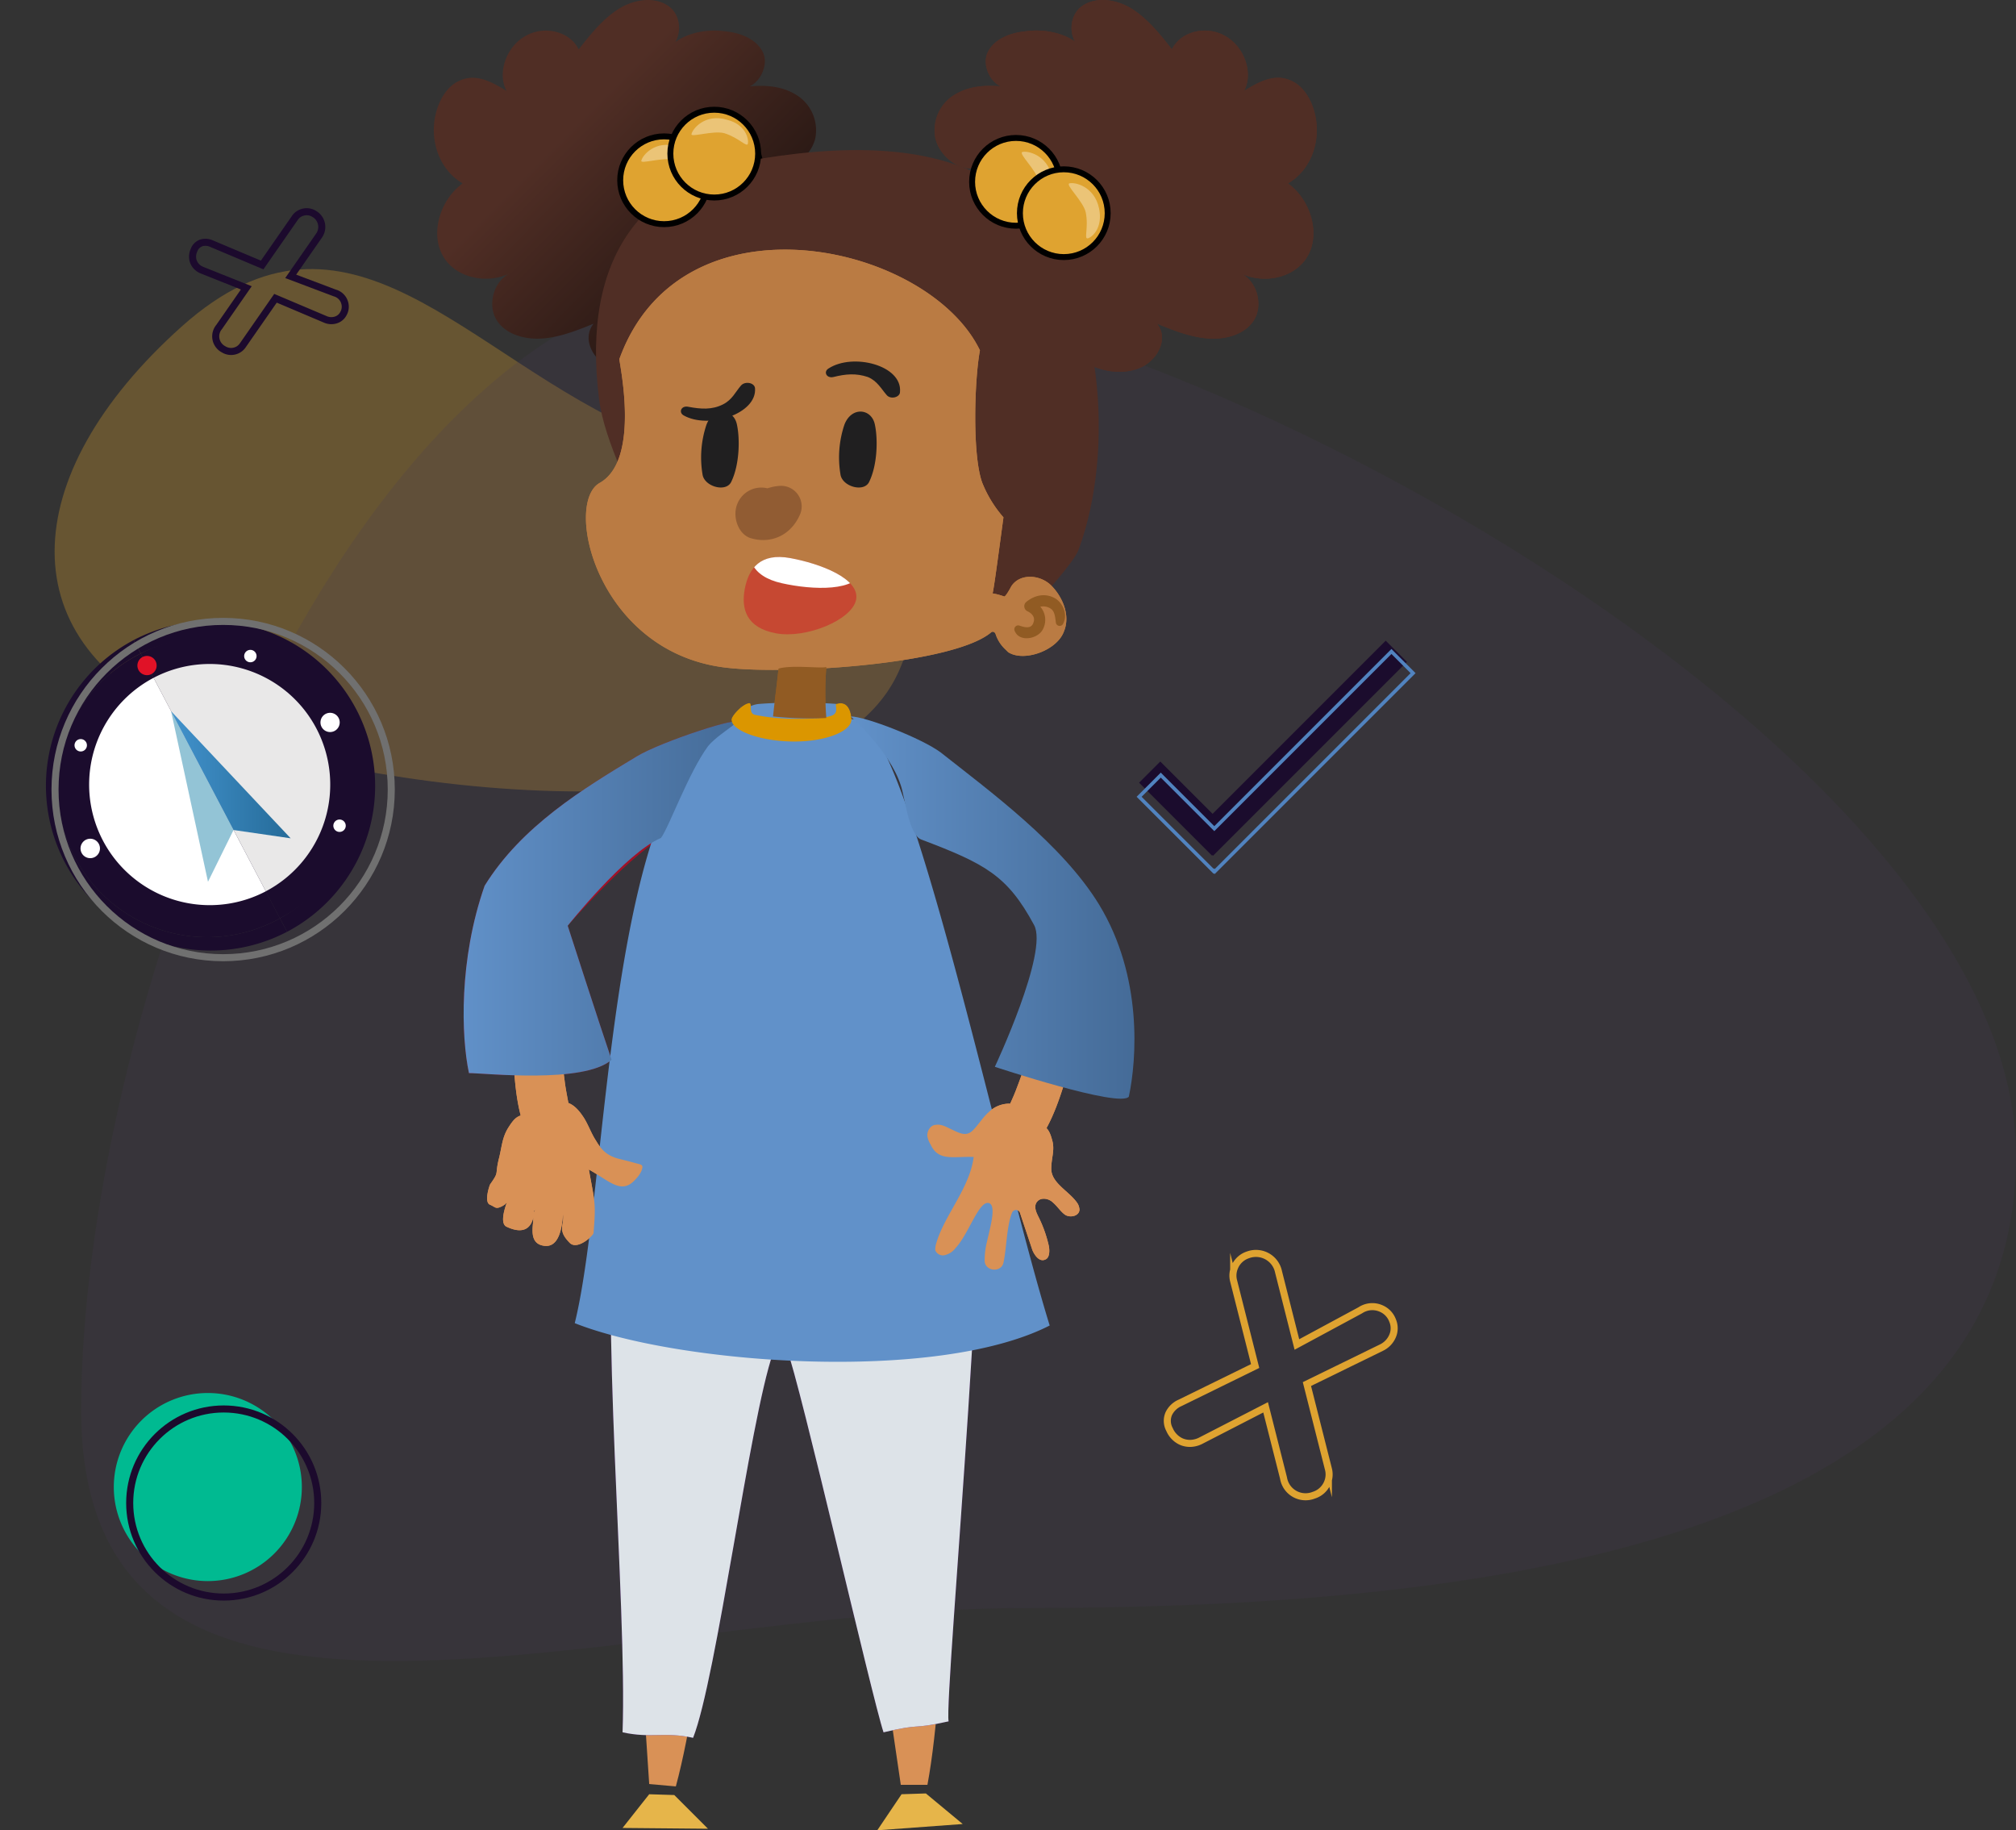 <svg xmlns="http://www.w3.org/2000/svg" xmlns:xlink="http://www.w3.org/1999/xlink" width="571.677" height="518.94" viewBox="0 0 571.677 518.94">
  <rect x="0" y="0" width="571.677" height="518.94" fill="#333333" stroke="none"/>
  <defs>
    <linearGradient id="linear-gradient" x1="4.503" y1="0.355" x2="4.964" y2="0.789" gradientUnits="objectBoundingBox">
      <stop offset="0" stop-color="#502e25"/>
      <stop offset="1" stop-color="#201310"/>
    </linearGradient>
    <linearGradient id="linear-gradient-2" x1="0.344" y1="0.355" x2="0.805" y2="0.789" xlink:href="#linear-gradient"/>
    <linearGradient id="linear-gradient-3" x1="2.057" y1="2.779" x2="3.039" y2="2.779" xlink:href="#linear-gradient"/>
    <clipPath id="clip-path">
      <path id="Caminho_665" data-name="Caminho 665" d="M184.83,219.583c-1.111,5.778-14.224,11.112-22.669,9.557s-10-6.89-8.89-12.668,4.445-10.223,12.89-8.668S185.941,213.582,184.83,219.583Z" transform="translate(-152.955 -207.49)"/>
    </clipPath>
    <linearGradient id="linear-gradient-7" x1="-0.001" y1="0.5" x2="0.998" y2="0.5" gradientUnits="objectBoundingBox">
      <stop offset="0" stop-color="#fff"/>
      <stop offset="0" stop-color="#6191c9"/>
      <stop offset="1" stop-color="#446a96"/>
    </linearGradient>
    <linearGradient id="linear-gradient-8" x1="0" y1="0.5" x2="0.999" y2="0.5" xlink:href="#linear-gradient-7"/>
    <linearGradient id="linear-gradient-9" y1="0.5" x2="1" y2="0.5" gradientUnits="objectBoundingBox">
      <stop offset="0" stop-color="#fff"/>
      <stop offset="0" stop-color="#4292cc"/>
      <stop offset="1" stop-color="#256b99"/>
    </linearGradient>
  </defs>
  <g id="Grupo_592" data-name="Grupo 592" transform="translate(-27.984 -118.534)">
    <g id="Grupo_262" data-name="Grupo 262">
      <path id="Caminho_699" data-name="Caminho 699" d="M347.151,314.117c-27,57.471-77.288,23.457-132.73,23.457S121.86,359.83,121.86,304.392,246.3,211.83,301.744,211.83,374.15,256.646,347.151,314.117Z" transform="matrix(-0.921, -0.391, 0.391, -0.921, 276.367, 636.189)" fill="#dfa330" opacity="0.3"/>
      <path id="Caminho_482" data-name="Caminho 482" d="M679.321,377.929c0,114.779-166.44,128.283-281.219,128.283S130.66,564.926,130.66,450.154,206.244,128.53,321.022,128.53,679.321,263.143,679.321,377.929Z" transform="translate(-79.66 68.246)" fill="#473a57" opacity="0.2"/>
      <g id="tela1-1" transform="translate(86.778 70.504)">
        <path id="Caminho_649" data-name="Caminho 649" d="M233.331,56.914c-4.667.444-9.334,2.445-10.89,6.445-1.556,4.223,2.222,10.446,6.89,9.557C224,72.027,218.44,72.027,214,74.472a11.779,11.779,0,0,0-6.223,12.668c1.111,5.112,6.89,9.779,12,8.445-5.112,1.778-9.779,4.223-12.668,8.445s-4,10.223-1.333,15.113c2.667,5.112,9.112,8.223,14,6.223-3.334,3.778-6,9.334-3.556,14.224,2.222,4.445,7.556,6.89,12.446,6.89s9.112-2.222,13.335-4.223c4.223,8.89,16.224,13.779,24.447,9.779,4.445-2.222,7.556-8,4.223-12.224,4.889,2,10,4,15.113,4.223s10.446-1.556,12.668-5.778.444-10.89-4.445-12.89c7.112,3.556,16.224,1.333,19.558-5.112,3.334-6.223.667-15.557-5.778-20.224,7.334-4.223,10.223-14.224,6.667-22.669-1.111-2.667-3.111-5.334-5.778-6.445-4.667-2.222-9.334.444-13.335,2.889C298,68.916,295.56,61.359,290,58.248c-5.334-3.111-12.668-1.333-15.113,3.778-3.334-4.223-6.667-8.445-11.112-11.335s-10.446-3.778-14.446-.889-4,10,.667,12.668C246.888,57.8,239.331,56.025,233.331,56.914Z" transform="translate(-1.352 0)" fill="url(#linear-gradient)"/>
        <g id="Grupo_242" data-name="Grupo 242" transform="translate(176.639 424.065)">
          <path id="Caminho_650" data-name="Caminho 650" d="M210.628,427.732c0,38.226.444,98.9-5.334,130.014h-7.556c-6-41.338-13.113-86.9-20-130.014Z" transform="translate(-177.735 -427.732)" fill="#d99156"/>
          <path id="Caminho_651" data-name="Caminho 651" d="M198.09,561.7l-6.89,10.223,24.225-1.778-10.446-8.668Z" transform="translate(-177.865 -429.023)" fill="#e6b54a"/>
        </g>
        <g id="Grupo_243" data-name="Grupo 243" transform="translate(116.188 422.732)">
          <path id="Caminho_652" data-name="Caminho 652" d="M149.587,429.052c-3.111,38-8,98.677-16.224,129.125-2.445-.222-5.112-.445-7.556-.667-2.667-41.782-6-87.565-9.112-131.125Z" transform="translate(-116.695 -426.385)" fill="#d99156"/>
          <path id="Caminho_653" data-name="Caminho 653" d="M125.822,561.707l-7.556,9.557,24.225.222-9.557-9.557Z" transform="translate(-116.71 -427.692)" fill="#e6b54a"/>
        </g>
        <path id="Caminho_654" data-name="Caminho 654" d="M146.858,56.914c4.667.444,9.334,2.445,10.89,6.445s-2.222,10.446-6.89,9.557c5.334-.889,10.89-.889,15.335,1.556a11.779,11.779,0,0,1,6.223,12.668c-1.111,5.112-6.89,9.779-12,8.445,5.112,1.778,9.779,4.223,12.668,8.445s4,10.223,1.333,15.113c-2.667,5.112-9.112,8.223-14,6.223,3.334,3.778,6,9.334,3.556,14.224-2.222,4.445-7.556,6.89-12.446,6.89s-9.112-2.222-13.335-4.223c-4.223,8.89-16.224,13.779-24.447,9.779-4.445-2.222-7.556-8-4.223-12.224-4.889,2-10,4-15.113,4.223s-10.446-1.556-12.668-5.778-.444-10.89,4.445-12.89c-7.112,3.556-16.224,1.333-19.558-5.112-3.334-6.223-.667-15.557,5.778-20.224-7.334-4.223-10.223-14.224-6.667-22.669,1.111-2.667,3.111-5.334,5.778-6.445,4.667-2.222,9.334.444,13.335,2.889-2.667-4.889-.222-12.446,5.334-15.557,5.334-3.111,12.668-1.333,15.113,3.778,3.334-4.223,6.667-8.445,11.112-11.335s10.446-3.778,14.446-.889,4,10-.667,12.668C133.523,57.8,140.858,56.025,146.858,56.914Z" transform="translate(0 0)" fill="url(#linear-gradient-2)"/>
        <circle id="Elipse_338" data-name="Elipse 338" cx="11.335" cy="11.335" r="11.335" transform="translate(121.078 89.585)" fill="#6eaa6f" stroke="#000" stroke-miterlimit="10" stroke-width="1.122"/>
        <circle id="Elipse_339" data-name="Elipse 339" cx="11.335" cy="11.335" r="11.335" transform="translate(134.412 84.028)" fill="#6eaa6f" stroke="#000" stroke-miterlimit="10" stroke-width="1.122"/>
        <path id="Caminho_655" data-name="Caminho 655" d="M131.872,92.9c.667.444-1.778,1.333-4.223,4-1.778,2-2.667,7.334-3.334,6.89s-2.222-4.445,1.111-8.445C128.316,92.015,130.983,92.46,131.872,92.9Z" transform="translate(-0.571 -0.43)" fill="#ede39f"/>
        <path id="Caminho_656" data-name="Caminho 656" d="M150.89,86.612c.667.889-2.889,1.111-7.112,3.778-2.889,2-6.223,8.668-6.89,7.779S135.555,91.5,141.555,87.5C146.667,84.168,150.223,85.723,150.89,86.612Z" transform="translate(-0.698 -0.361)" fill="#ede39f"/>
        <path id="Caminho_657" data-name="Caminho 657" d="M125.749,200.9c-4.223-11.779-12.668-26.892-14.224-39.338-5.112-40.893,12.668-62.9,46.45-68.23,25.114-4,57.562-5.112,75.786,15.557,20.669,23.114,24.225,66.9,13.779,95.344-1.111,3.334-10.668,14-13.335,16.446s-7.556-1.333-10.668-2.889Z" transform="translate(-0.448 -0.415)" fill="url(#linear-gradient-3)"/>
        <path id="Caminho_658" data-name="Caminho 658" d="M233.331,56.914c-4.667.444-9.334,2.445-10.89,6.445-1.556,4.223,2.222,10.446,6.89,9.557C224,72.027,218.44,72.027,214,74.472a11.779,11.779,0,0,0-6.223,12.668c1.111,5.112,6.89,9.779,12,8.445-5.112,1.778-9.779,4.223-12.668,8.445s-4,10.223-1.333,15.113c2.667,5.112,9.112,8.223,14,6.223-3.334,3.778-6,9.334-3.556,14.224,2.222,4.445,7.556,6.89,12.446,6.89s9.112-2.222,13.335-4.223c4.223,8.89,16.224,13.779,24.447,9.779,4.445-2.222,7.556-8,4.223-12.224,4.889,2,10,4,15.113,4.223s10.446-1.556,12.668-5.778.444-10.89-4.445-12.89c7.112,3.556,16.224,1.333,19.558-5.112,3.334-6.223.667-15.557-5.778-20.224,7.334-4.223,10.223-14.224,6.667-22.669-1.111-2.667-3.111-5.334-5.778-6.445-4.667-2.222-9.334.444-13.335,2.889C298,68.916,295.56,61.359,290,58.248c-5.334-3.111-12.668-1.333-15.113,3.778-3.334-4.223-6.667-8.445-11.112-11.335s-10.446-3.778-14.446-.889-4,10,.667,12.668C246.888,57.8,239.331,56.025,233.331,56.914Z" transform="translate(-1.352 0)" fill="url(#linear-gradient)"/>
        <path id="Caminho_659" data-name="Caminho 659" d="M239.733,214.733c-3.111-3.111-8.89-3.556-11.335.222-.222.445-1.556,2.889-2,2.889a18.514,18.514,0,0,0-3.334-.889c.222,0,1.556-10,3.111-21.558a34.1,34.1,0,0,1-6-9.779c-2.889-7.779-2.222-29.337-.667-37.56-14.668-30.448-84.676-46.005-102.233,2.445-.222.444,6.223,28.448-5.556,35.115-10.446,5.778-.667,48.45,36.226,52.45,17.78,2,64.007-1.111,74.675-10,.445-.444,1.111-.222,1.333.444a10.322,10.322,0,0,0,2.889,4.445l.667.667c4.445,2.889,13.779-.444,15.779-5.778C245.29,223.178,242.845,217.844,239.733,214.733Z" transform="translate(-0.421 -0.69)" fill="#ba7b43"/>
        <path id="Caminho_660" data-name="Caminho 660" d="M181.761,169.62a29.156,29.156,0,0,0-1.111,14c.444,3.556,6.89,5.334,8.223,2,2.222-4.667,2.445-11.779,1.556-16C189.539,164.953,183.761,164.286,181.761,169.62Z" transform="translate(-1.121 -1.138)" fill="#201f20"/>
        <path id="Caminho_661" data-name="Caminho 661" d="M142.264,169.62a29.157,29.157,0,0,0-1.111,14c.445,3.556,6.89,5.334,8.223,2,2.222-4.667,2.445-11.779,1.556-16C150.042,164.953,144.264,164.286,142.264,169.62Z" transform="translate(-0.739 -1.138)" fill="#201f20"/>
        <path id="Caminho_662" data-name="Caminho 662" d="M242.251,219.466c-2.889-1.778-6-1.111-8.445.889a1.589,1.589,0,0,0,.444,2.667c1.333.667,2.222,1.778,1.556,3.334-.667,1.778-2.667,1.111-4,.667a1.1,1.1,0,0,0-1.333,1.333c1.111,3.334,6,2.667,7.779.222a5.678,5.678,0,0,0-.444-6.89,3.857,3.857,0,0,1,3.111.667c1.111.889,1.111,2.667,1.333,4a1.089,1.089,0,0,0,2,.222C245.585,224.133,244.474,221.022,242.251,219.466Z" transform="translate(-1.605 -1.645)" fill="#915b23"/>
        <path id="VENTA_1_" d="M169.028,194.939a5.846,5.846,0,0,0-6.223-7.779,12.819,12.819,0,0,0-3.111.667h0c.667-.222.444-.222,0,0a7.319,7.319,0,0,0-8.668,4.667c-1.333,3.556.444,8.668,4.223,9.557C161.027,203.606,166.583,200.939,169.028,194.939Z" transform="translate(-0.834 -1.343)" fill="#774928" opacity="0.6"/>
        <g id="Grupo_245" data-name="Grupo 245" transform="translate(152.098 205.95)">
          <path id="Caminho_663" data-name="Caminho 663" d="M184.83,219.583c-1.111,5.778-14.224,11.112-22.669,9.557s-10-6.89-8.89-12.668,4.445-10.223,12.89-8.668S185.941,213.582,184.83,219.583Z" transform="translate(-152.955 -207.49)" fill="#c64832"/>
          <g id="Grupo_244" data-name="Grupo 244" clip-path="url(#clip-path)">
            <path id="Caminho_664" data-name="Caminho 664" d="M186.622,210.989c1.333-6.223-9.112-16.446-18-18.446s-12.446,2.667-13.779,8.668,0,11.557,8.89,13.557S185.289,217.211,186.622,210.989Z" transform="translate(-152.969 -207.341)" fill="#fff"/>
          </g>
        </g>
        <g id="ROUPA_1_" transform="translate(114.366 248.046)">
          <path id="Caminho_666" data-name="Caminho 666" d="M217.8,358.837c6.667,12.224-8.445,173.352-7.112,180.242-10.89,2.445-7.334.445-18.446,3.111-3.334-10-23.558-98.677-27.559-109.123l-3.556-.222c-.667,0,0,1.111-.222,1.778-6.667,19.335-16,92.232-22.669,109.123-8.223-1.778-11.779.222-20-1.556,1.333-36.671-6.667-120.9-1.778-157.35Z" transform="translate(-114.855 -251.047)" fill="#58167d"/>
          <g id="FRENTE_1_" transform="translate(34.715)">
            <path id="Caminho_667" data-name="Caminho 667" d="M149.908,255.581c.444-.889.667-1.778,1.111-2.667C150.575,253.8,150.353,254.692,149.908,255.581Z" transform="translate(-149.908 -250.025)" fill="#e6b54a"/>
            <path id="Caminho_668" data-name="Caminho 668" d="M151.255,252.441c.444-.889.667-1.556,1.111-2.445A21.65,21.65,0,0,0,151.255,252.441Z" transform="translate(-149.921 -249.996)" fill="#e6b54a"/>
            <path id="Caminho_669" data-name="Caminho 669" d="M152.377,250Z" transform="translate(-149.932 -249.996)" fill="#e6b54a"/>
            <path id="Caminho_670" data-name="Caminho 670" d="M151.03,252.91c0-.222.222-.222.222-.444A.776.776,0,0,1,151.03,252.91Z" transform="translate(-149.919 -250.02)" fill="#e6b54a"/>
          </g>
        </g>
        <g id="ESQUERDA_4_" transform="translate(79.342 322.61)">
          <g id="Grupo_248" data-name="Grupo 248">
            <g id="Grupo_247" data-name="Grupo 247">
              <path id="Caminho_671" data-name="Caminho 671" d="M101.071,328.287a120.929,120.929,0,0,0-.667,12.668,129.064,129.064,0,0,0,1.111,16c.667,5.778,2.667,11.335,1.556,17.113-.889,4.889-7.334,5.778-10,2-6.223-8.668-6-24-6.223-34.448-.222-4.667,0-9.334,0-14C90.847,324.732,98.182,324.065,101.071,328.287Z" transform="translate(-79.56 -325.287)" fill="#d99156"/>
              <g id="Grupo_246" data-name="Grupo 246" transform="translate(0 37.636)">
                <path id="Caminho_672" data-name="Caminho 672" d="M109.668,400.662c0,.667-4.445,4.889-6.667,2.889-3.778-3.778-1.556-4.889-2-8.223-.222,3.111-.889,10-5.778,8.89-4.223-.889-2.445-6.223-2.667-8-.222-1.111,1.111-2.889.222-1.778,0,0,.222,8.223-7.779,4.445-2.445-1.111.444-7.779.444-7.779s0,1.111-1.778,2-1.778.222-3.334-.444c-1.778-.667-.222-5.334,0-5.778,2.667-3.778,1.333-2.445,2.445-7.112.889-3.334.889-6,2.667-8.89,1.556-2.445,2.445-3.556,4.889-3.778a10.65,10.65,0,0,0,5.778-2c1.778-1.556,3.111-2.222,5.556-1.556,2.222.444,3.778,2.222,5.112,4.223s2.222,4.667,3.556,6.667c1.556,2.667,3.111,4.223,6.223,5.112,1.778.444,3.556.889,5.112,1.333,1.778.444,2.222.444,1.556,2.222a7.982,7.982,0,0,1-1.556,2.222c-4,4.667-7.334.667-13.335-2.667C110.113,392.439,110.335,392.217,109.668,400.662Z" transform="translate(-79.49 -363.29)" fill="#d99156"/>
              </g>
            </g>
          </g>
        </g>
        <g id="ESQUERDA_1_" transform="translate(204.17 330.506)">
          <g id="Grupo_251" data-name="Grupo 251">
            <g id="Grupo_250" data-name="Grupo 250">
              <path id="Caminho_673" data-name="Caminho 673" d="M237.761,334.587a61.512,61.512,0,0,1-2.222,11.112,138.1,138.1,0,0,1-4.445,13.557c-1.778,4.889-4.667,9.334-5.334,14.446-.444,4.445,5.112,6.667,8.223,4,7.334-6,10.446-19.558,13.113-28.225,1.111-4,2.222-8,3.111-12C247.54,333.921,241.095,331.7,237.761,334.587Z" transform="translate(-205.729 -333.26)" fill="#d99156"/>
              <g id="Grupo_249" data-name="Grupo 249" transform="translate(0 30.442)">
                <path id="Caminho_674" data-name="Caminho 674" d="M208.007,403.781a5.523,5.523,0,0,0-.222,1.778,2.312,2.312,0,0,0,2.889,1.334,5.288,5.288,0,0,0,2.889-2c3.778-4,6.667-13.779,9.557-12.668,2,.889.222,6.89-.667,10.89a21.919,21.919,0,0,0-.667,5.334c0,3.111,4.667,3.556,5.334.667.889-4,.889-10.446,2.445-14.224a1.2,1.2,0,0,1,2.222,0l3.556,10.668c.667,1.556,2,3.334,3.556,2.667,1.333-.444,1.333-2.445,1.111-3.778a36.168,36.168,0,0,0-2.889-8.223c-.667-1.333-1.556-3.111-.445-4.445s3.334-.889,4.445.222c1.333,1.111,2.222,2.667,3.556,3.556,1.556.889,4,.222,4-1.556a4.12,4.12,0,0,0-.445-1.556c-2.222-3.556-7.556-5.778-7.556-10,0-3.111,1.111-5.334.222-8.223-.667-2.445-1.334-3.556-3.334-4.445a9.66,9.66,0,0,1-4.667-3.111c-1.333-1.778-2.222-2.667-4.445-2.667a8.378,8.378,0,0,0-5.556,2.445c-1.556,1.333-2.889,3.556-4.445,5.112-2,2-4,.667-6.445-.444-1.333-.667-2.667-1.333-4-1.111-1.556,0-2.667,1.778-2.445,3.334a6.655,6.655,0,0,0,.889,2.222c2.222,4.889,6.445,3.334,12.224,3.556C217.564,388,210.23,395.78,208.007,403.781Z" transform="translate(-205.534 -363.999)" fill="#d99156"/>
              </g>
            </g>
          </g>
        </g>
        <path id="DIREITO_3_" d="M149.83,255.153c2.889-2.667-21.113,5.112-28,9.334-15.113,9.112-32.67,19.78-43.116,36.671-7.334,20.891-6.667,42.671-4.445,53.117,4.445,0,32.67,3.111,40.449-3.778-3.334-9.779-12.446-38-12.446-38s19.113-22,29.114-26.225c2.222-2.889,5.112-16.891,10.668-24.447C143.829,259.375,147.607,256.931,149.83,255.153Z" transform="translate(-0.082 -1.995)" fill="#a01127"/>
        <path id="GOLA_1_" d="M183.463,253.99c0,3.111-6.667,6.223-16.224,6.223s-17.78-3.111-17.78-6.223c0-1.111,3.334-4.667,5.112-4.667.889,0-.444,2.889,1.556,3.334a56.553,56.553,0,0,0,11.557,1.111c3.778,0,7.556,0,10.223-.889,2.222-.889.667-3.111,1.333-3.334C182.8,248.434,183.463,252.435,183.463,253.99Z" transform="translate(-0.823 -1.944)" fill="#001d7e"/>
        <path id="PESCOÇO_1_" d="M176.466,239c-1.778.444-9.779-.667-13.557.444-.889,8.223-.667,5.334-1.556,13.557a97.929,97.929,0,0,0,15.113.444A91.988,91.988,0,0,1,176.466,239Z" transform="translate(-0.938 -1.843)" fill="#915b23"/>
        <path id="BOCA_1_" d="M177.279,153.48c-1.556.889-.667,2.889,1.333,2.445,3.556-.889,6.445-1.111,9.779,0,2.667,1.111,3.778,3.334,5.334,5.112,1.111,1.333,3.778.667,3.778-.889C198.17,152.591,184.168,149.035,177.279,153.48Z" transform="translate(-1.084 -0.999)" fill="#201f20"/>
        <path id="BOCA_4_" d="M135.762,166.873c-1.556-.889-.667-2.889,1.333-2.445,3.556.667,6.667.889,9.779-.667,2.667-1.333,3.556-3.556,5.112-5.334,1.111-1.333,3.778-.889,4,.667C156.654,166.429,142.874,170.874,135.762,166.873Z" transform="translate(-0.683 -1.058)" fill="#201f20"/>
        <path id="Caminho_675" data-name="Caminho 675" d="M146.858,56.914c4.667.444,9.334,2.445,10.89,6.445s-2.222,10.446-6.89,9.557c5.334-.889,10.89-.889,15.335,1.556a11.779,11.779,0,0,1,6.223,12.668c-1.111,5.112-6.89,9.779-12,8.445,5.112,1.778,9.779,4.223,12.668,8.445s4,10.223,1.333,15.113c-2.667,5.112-9.112,8.223-14,6.223,3.334,3.778,6,9.334,3.556,14.224-2.222,4.445-7.556,6.89-12.446,6.89s-9.112-2.222-13.335-4.223c-4.223,8.89-16.224,13.779-24.447,9.779-4.445-2.222-7.556-8-4.223-12.224-4.889,2-10,4-15.113,4.223s-10.446-1.556-12.668-5.778-.444-10.89,4.445-12.89c-7.112,3.556-16.224,1.333-19.558-5.112-3.334-6.223-.667-15.557,5.778-20.224-7.334-4.223-10.223-14.224-6.667-22.669,1.111-2.667,3.111-5.334,5.778-6.445,4.667-2.222,9.334.444,13.335,2.889-2.667-4.889-.222-12.446,5.334-15.557,5.334-3.111,12.668-1.333,15.113,3.778,3.334-4.223,6.667-8.445,11.112-11.335s10.446-3.778,14.446-.889,4,10-.667,12.668C133.523,57.8,140.858,56.025,146.858,56.914Z" transform="translate(0 0)" fill="url(#linear-gradient-2)"/>
        <circle id="Elipse_340" data-name="Elipse 340" cx="12.446" cy="12.446" r="12.446" transform="translate(117.077 86.695)" fill="#dfa330" stroke="#000" stroke-miterlimit="10" stroke-width="1.683"/>
        <path id="Caminho_676" data-name="Caminho 676" d="M139.653,96.652c-.222,1.333-2.445-1.556-6.667-2.889-3.111-.889-9.779,1.333-9.334.222.222-1.333,3.778-6,10.223-4C138.987,91.541,139.876,95.541,139.653,96.652Z" transform="translate(-0.574 -0.4)" fill="#ebc477"/>
        <circle id="Elipse_341" data-name="Elipse 341" cx="12.446" cy="12.446" r="12.446" transform="translate(131.301 79.139)" fill="#dfa330" stroke="#000" stroke-miterlimit="10" stroke-width="1.683"/>
        <path id="Caminho_677" data-name="Caminho 677" d="M154.016,89.022c-.222,1.333-2.445-1.556-6.667-2.889-3.111-.889-9.779,1.333-9.334.222.222-1.333,3.778-6,10.223-4C153.349,83.688,154.238,87.689,154.016,89.022Z" transform="translate(-0.712 -0.327)" fill="#ebc477"/>
        <circle id="Elipse_342" data-name="Elipse 342" cx="12.446" cy="12.446" r="12.446" transform="translate(216.866 87.14)" fill="#dfa330" stroke="#000" stroke-miterlimit="10" stroke-width="1.683"/>
        <path id="Caminho_678" data-name="Caminho 678" d="M238.049,107.117c-1.334.445.222-2.889-.667-7.334-.667-3.111-5.778-7.779-4.667-8.223,1.333-.444,7.112.667,8.445,7.112C242.272,104.006,239.16,106.673,238.049,107.117Z" transform="translate(-1.625 -0.42)" fill="#ebc477"/>
        <circle id="Elipse_343" data-name="Elipse 343" cx="12.446" cy="12.446" r="12.446" transform="translate(230.423 96.03)" fill="#dfa330" stroke="#000" stroke-miterlimit="10" stroke-width="1.683"/>
        <path id="Caminho_679" data-name="Caminho 679" d="M251.514,116.094c-1.333.445.222-2.889-.667-7.334-.667-3.111-5.778-7.779-4.667-8.223,1.333-.444,7.112.667,8.445,7.112C255.736,112.982,252.847,115.649,251.514,116.094Z" transform="translate(-1.755 -0.506)" fill="#ebc477"/>
        <path id="Caminho_680" data-name="Caminho 680" d="M125.749,200.9c-4.223-11.779-12.668-26.892-14.224-39.338-5.112-40.893,12.668-62.9,46.45-68.23,25.114-4,57.562-5.112,75.786,15.557,20.669,23.114,24.225,66.9,13.779,95.344-1.111,3.334-10.668,14-13.335,16.446s-7.556-1.333-10.668-2.889Z" transform="translate(-0.448 -0.415)" fill="url(#linear-gradient-3)"/>
        <path id="Caminho_681" data-name="Caminho 681" d="M239.733,214.733c-3.111-3.111-8.89-3.556-11.335.222-.222.445-1.556,2.889-2,2.889a18.514,18.514,0,0,0-3.334-.889c.222,0,1.556-10,3.111-21.558a34.1,34.1,0,0,1-6-9.779c-2.889-7.779-2.222-29.337-.667-37.56-14.668-30.448-84.676-46.005-102.233,2.445-.222.444,6.223,28.448-5.556,35.115-10.446,5.778-.667,48.45,36.226,52.45,17.78,2,64.007-1.111,74.675-10,.445-.444,1.111-.222,1.333.444a10.322,10.322,0,0,0,2.889,4.445l.667.667c4.445,2.889,13.779-.444,15.779-5.778C245.29,223.178,242.845,217.844,239.733,214.733Z" transform="translate(-0.421 -0.69)" fill="#ba7b43"/>
        <path id="Caminho_682" data-name="Caminho 682" d="M181.761,169.62a29.156,29.156,0,0,0-1.111,14c.444,3.556,6.89,5.334,8.223,2,2.222-4.667,2.445-11.779,1.556-16C189.539,164.953,183.761,164.286,181.761,169.62Z" transform="translate(-1.121 -1.138)" fill="#201f20"/>
        <path id="Caminho_683" data-name="Caminho 683" d="M142.264,169.62a29.157,29.157,0,0,0-1.111,14c.445,3.556,6.89,5.334,8.223,2,2.222-4.667,2.445-11.779,1.556-16C150.042,164.953,144.264,164.286,142.264,169.62Z" transform="translate(-0.739 -1.138)" fill="#201f20"/>
        <path id="Caminho_684" data-name="Caminho 684" d="M242.251,219.466c-2.889-1.778-6-1.111-8.445.889a1.589,1.589,0,0,0,.444,2.667c1.333.667,2.222,1.778,1.556,3.334-.667,1.778-2.667,1.111-4,.667a1.1,1.1,0,0,0-1.333,1.333c1.111,3.334,6,2.667,7.779.222a5.678,5.678,0,0,0-.444-6.89,3.857,3.857,0,0,1,3.111.667c1.111.889,1.111,2.667,1.333,4a1.089,1.089,0,0,0,2,.222C245.585,224.133,244.474,221.022,242.251,219.466Z" transform="translate(-1.605 -1.645)" fill="#915b23"/>
        <path id="VENTA_3_" d="M169.028,194.939a5.846,5.846,0,0,0-6.223-7.779,12.819,12.819,0,0,0-3.111.667h0c.667-.222.444-.222,0,0a7.319,7.319,0,0,0-8.668,4.667c-1.333,3.556.444,8.668,4.223,9.557C161.027,203.606,166.583,200.939,169.028,194.939Z" transform="translate(-0.834 -1.343)" fill="#774928" opacity="0.6"/>
        <g id="Grupo_253" data-name="Grupo 253" transform="translate(152.098 205.95)">
          <path id="Caminho_685" data-name="Caminho 685" d="M184.83,219.583c-1.111,5.778-14.224,11.112-22.669,9.557s-10-6.89-8.89-12.668,4.445-10.223,12.89-8.668S185.941,213.582,184.83,219.583Z" transform="translate(-152.955 -207.49)" fill="#c64832"/>
          <g id="Grupo_252" data-name="Grupo 252" clip-path="url(#clip-path)">
            <path id="Caminho_686" data-name="Caminho 686" d="M186.622,210.989c1.333-6.223-9.112-16.446-18-18.446s-12.446,2.667-13.779,8.668,0,11.557,8.89,13.557S185.289,217.211,186.622,210.989Z" transform="translate(-152.969 -207.341)" fill="#fff"/>
          </g>
        </g>
        <g id="ROUPA_3_" transform="translate(104.187 247.262)">
          <path id="Caminho_688" data-name="Caminho 688" d="M217.8,358.837c6.667,12.224-8.445,173.352-7.112,180.242-10.89,2.445-7.334.445-18.446,3.111-3.334-10-23.558-98.677-27.559-109.123l-3.556-.222c-.667,0,0,1.111-.222,1.778-6.667,19.335-16,92.232-22.669,109.123-8.223-1.778-11.779.222-20-1.556,1.333-36.671-6.667-120.9-1.778-157.35Z" transform="translate(-104.676 -250.263)" fill="#dde3e8"/>
          <g id="FRENTE_3_">
            <path id="Caminho_689" data-name="Caminho 689" d="M149.908,255.581c.444-.889.667-1.778,1.111-2.667C150.575,253.8,150.353,254.692,149.908,255.581Z" transform="translate(-105.014 -249.24)" fill="#6191c9"/>
            <path id="Caminho_690" data-name="Caminho 690" d="M151.255,252.441c.444-.889.667-1.556,1.111-2.445A21.65,21.65,0,0,0,151.255,252.441Z" transform="translate(-105.027 -249.212)" fill="#6191c9"/>
            <path id="Caminho_691" data-name="Caminho 691" d="M152.377,250Z" transform="translate(-105.038 -249.212)" fill="#6191c9"/>
            <path id="Caminho_692" data-name="Caminho 692" d="M151.03,252.91c0-.222.222-.222.222-.444A.776.776,0,0,1,151.03,252.91Z" transform="translate(-105.025 -249.236)" fill="#6191c9"/>
            <path id="Caminho_693" data-name="Caminho 693" d="M151.026,253.323a7.425,7.425,0,0,1,6-3.778c8-.667,22.669-.222,22.891.222,0,.222.667,1.333.667,1.556a3.9,3.9,0,0,1,.889,1.111c0,.222,1.111.889,1.111,1.111.444.667,1.556.222,2.445.444,14.668,3.778,39.782,125.125,54.228,171.8-32.226,16.446-105.567,10.89-134.681-.667,9.779-39.338,9.112-156.239,44.672-169.574A3.767,3.767,0,0,0,151.026,253.323Z" transform="translate(-104.577 -249.204)" fill="#6191c9"/>
          </g>
        </g>
        <g id="ESQUERDA_6_" transform="translate(79.342 322.61)">
          <g id="Grupo_256" data-name="Grupo 256">
            <g id="Grupo_255" data-name="Grupo 255">
              <path id="Caminho_694" data-name="Caminho 694" d="M101.071,328.287a120.929,120.929,0,0,0-.667,12.668,129.064,129.064,0,0,0,1.111,16c.667,5.778,2.667,11.335,1.556,17.113-.889,4.889-7.334,5.778-10,2-6.223-8.668-6-24-6.223-34.448-.222-4.667,0-9.334,0-14C90.847,324.732,98.182,324.065,101.071,328.287Z" transform="translate(-79.56 -325.287)" fill="#d99156"/>
              <g id="Grupo_254" data-name="Grupo 254" transform="translate(0 37.636)">
                <path id="Caminho_695" data-name="Caminho 695" d="M109.668,400.662c0,.667-4.445,4.889-6.667,2.889-3.778-3.778-1.556-4.889-2-8.223-.222,3.111-.889,10-5.778,8.89-4.223-.889-2.445-6.223-2.667-8-.222-1.111,1.111-2.889.222-1.778,0,0,.222,8.223-7.779,4.445-2.445-1.111.444-7.779.444-7.779s0,1.111-1.778,2-1.778.222-3.334-.444c-1.778-.667-.222-5.334,0-5.778,2.667-3.778,1.333-2.445,2.445-7.112.889-3.334.889-6,2.667-8.89,1.556-2.445,2.445-3.556,4.889-3.778a10.65,10.65,0,0,0,5.778-2c1.778-1.556,3.111-2.222,5.556-1.556,2.222.444,3.778,2.222,5.112,4.223s2.222,4.667,3.556,6.667c1.556,2.667,3.111,4.223,6.223,5.112,1.778.444,3.556.889,5.112,1.333,1.778.444,2.222.444,1.556,2.222a7.982,7.982,0,0,1-1.556,2.222c-4,4.667-7.334.667-13.335-2.667C110.113,392.439,110.335,392.217,109.668,400.662Z" transform="translate(-79.49 -363.29)" fill="#d99156"/>
              </g>
            </g>
          </g>
        </g>
        <g id="ESQUERDA_5_" transform="translate(204.17 330.506)">
          <g id="Grupo_259" data-name="Grupo 259">
            <g id="Grupo_258" data-name="Grupo 258">
              <path id="Caminho_696" data-name="Caminho 696" d="M237.761,334.587a61.512,61.512,0,0,1-2.222,11.112,138.1,138.1,0,0,1-4.445,13.557c-1.778,4.889-4.667,9.334-5.334,14.446-.444,4.445,5.112,6.667,8.223,4,7.334-6,10.446-19.558,13.113-28.225,1.111-4,2.222-8,3.111-12C247.54,333.921,241.095,331.7,237.761,334.587Z" transform="translate(-205.729 -333.26)" fill="#d99156"/>
              <g id="Grupo_257" data-name="Grupo 257" transform="translate(0 30.442)">
                <path id="Caminho_697" data-name="Caminho 697" d="M208.007,403.781a5.523,5.523,0,0,0-.222,1.778,2.312,2.312,0,0,0,2.889,1.334,5.288,5.288,0,0,0,2.889-2c3.778-4,6.667-13.779,9.557-12.668,2,.889.222,6.89-.667,10.89a21.919,21.919,0,0,0-.667,5.334c0,3.111,4.667,3.556,5.334.667.889-4,.889-10.446,2.445-14.224a1.2,1.2,0,0,1,2.222,0l3.556,10.668c.667,1.556,2,3.334,3.556,2.667,1.333-.444,1.333-2.445,1.111-3.778a36.168,36.168,0,0,0-2.889-8.223c-.667-1.333-1.556-3.111-.445-4.445s3.334-.889,4.445.222c1.333,1.111,2.222,2.667,3.556,3.556,1.556.889,4,.222,4-1.556a4.12,4.12,0,0,0-.445-1.556c-2.222-3.556-7.556-5.778-7.556-10,0-3.111,1.111-5.334.222-8.223-.667-2.445-1.334-3.556-3.334-4.445a9.66,9.66,0,0,1-4.667-3.111c-1.333-1.778-2.222-2.667-4.445-2.667a8.378,8.378,0,0,0-5.556,2.445c-1.556,1.333-2.889,3.556-4.445,5.112-2,2-4,.667-6.445-.444-1.333-.667-2.667-1.333-4-1.111-1.556,0-2.667,1.778-2.445,3.334a6.655,6.655,0,0,0,.889,2.222c2.222,4.889,6.445,3.334,12.224,3.556C217.564,388,210.23,395.78,208.007,403.781Z" transform="translate(-205.534 -363.999)" fill="#d99156"/>
              </g>
            </g>
          </g>
        </g>
        <path id="DIREITO_7_" d="M183.57,253.138c4.223,0,20.224,6.223,25.558,10.223,13.779,10.89,34.448,26,44.894,43.116,12.446,20.447,10.668,44,8.445,54.45-2.445,3.334-38-8.445-38-8.445s15.335-32.67,11.112-40.227c-7.556-14-13.779-17.335-32-24.225-3.556-1.333-4.667-12.224-5.778-15.335C194.682,262.917,183.57,253.138,183.57,253.138Z" transform="translate(-1.152 -1.981)" fill="url(#linear-gradient-7)"/>
        <path id="DIREITO_6_" d="M149.83,255.153c2.889-2.667-21.113,5.112-28,9.334-15.113,9.112-32.67,19.78-43.116,36.671-7.334,20.891-6.667,42.671-4.445,53.117,4.445,0,32.67,3.111,40.449-3.778-3.334-9.779-12.446-38-12.446-38s16.446-20.669,26.447-24.892c2.222-2.889,7.779-18.446,13.335-26C143.829,259.375,147.607,256.931,149.83,255.153Z" transform="translate(-0.082 -1.995)" fill="url(#linear-gradient-8)"/>
        <path id="GOLA_4_" d="M183.463,253.99c0,3.111-6.667,6.223-16.224,6.223s-17.78-3.111-17.78-6.223c0-1.111,3.334-4.667,5.112-4.667.889,0-.444,2.889,1.556,3.334a56.553,56.553,0,0,0,11.557,1.111c3.778,0,7.556,0,10.223-.889,2.222-.889.667-3.111,1.333-3.334C182.8,248.434,183.463,252.435,183.463,253.99Z" transform="translate(-0.823 -1.944)" fill="#db9600"/>
        <path id="PESCOÇO_3_" d="M176.466,239c-1.778.444-9.779-.667-13.557.444-.889,8.223-.667,5.334-1.556,13.557a97.929,97.929,0,0,0,15.113.444A91.988,91.988,0,0,1,176.466,239Z" transform="translate(-0.938 -1.843)" fill="#915b23"/>
        <path id="BOCA_6_" d="M177.279,153.48c-1.556.889-.667,2.889,1.333,2.445,3.556-.889,6.445-1.111,9.779,0,2.667,1.111,3.778,3.334,5.334,5.112,1.111,1.333,3.778.667,3.778-.889C198.17,152.591,184.168,149.035,177.279,153.48Z" transform="translate(-1.084 -0.999)" fill="#201f20"/>
        <path id="BOCA_5_" d="M135.762,166.873c-1.556-.889-.667-2.889,1.333-2.445,3.556.667,6.667.889,9.779-.667,2.667-1.333,3.556-3.556,5.112-5.334,1.111-1.333,3.778-.889,4,.667C156.654,166.429,142.874,170.874,135.762,166.873Z" transform="translate(-0.683 -1.058)" fill="#201f20"/>
      </g>
      <path id="Caminho_531" data-name="Caminho 531" d="M132.361,627.435a4.026,4.026,0,0,1-2.483,2.2,4.139,4.139,0,0,1-5.614-3.191l-3.319-13.1-11.905,6.126a4.515,4.515,0,0,1-1.926.557,4.055,4.055,0,0,1-1.889-.361,4.335,4.335,0,0,1-2.1-2.2,3.364,3.364,0,0,1-.135-2.942,4.154,4.154,0,0,1,2.085-1.994L119,605.694l-3.981-15.736a3.943,3.943,0,0,1,.226-2.694,4,4,0,0,1,2.438-2.19,4.274,4.274,0,0,1,5.659,3.176l3.4,13.448,11.762-6.344a4.018,4.018,0,0,1,3.883-.316,3.891,3.891,0,0,1,2.115,2.258,3.627,3.627,0,0,1-.045,2.89,4.215,4.215,0,0,1-2.047,2.1l-13.809,6.75,3.981,15.736A3.943,3.943,0,0,1,132.361,627.435Z" transform="translate(481.378 -293.518) rotate(49)" fill="none" stroke="#1c0a2d" stroke-miterlimit="10" stroke-width="2"/>
      <path id="Caminho_698" data-name="Caminho 698" d="M148.05,649.989a6.157,6.157,0,0,1-3.8,3.372,6.329,6.329,0,0,1-8.585-4.879l-5.075-20.035-18.205,9.367a6.9,6.9,0,0,1-2.946.852,6.2,6.2,0,0,1-2.888-.552,6.629,6.629,0,0,1-3.211-3.372,5.144,5.144,0,0,1-.207-4.5,6.353,6.353,0,0,1,3.188-3.05l21.3-10.449-6.088-24.063a6.029,6.029,0,0,1,.345-4.12,6.111,6.111,0,0,1,3.728-3.349,6.536,6.536,0,0,1,8.654,4.856l5.2,20.564,17.987-9.7a6.145,6.145,0,0,1,5.938-.483,5.95,5.95,0,0,1,3.234,3.452,5.547,5.547,0,0,1-.069,4.419,6.445,6.445,0,0,1-3.13,3.211l-21.117,10.322,6.088,24.063A6.03,6.03,0,0,1,148.05,649.989Z" transform="translate(256.285 -110.9)" fill="none" stroke="#dfa330" stroke-miterlimit="10" stroke-width="2"/>
      <g id="Grupo_260" data-name="Grupo 260" transform="translate(-204.092 184.783)">
        <path id="Caminho_1552" data-name="Caminho 1552" d="M26.663,0A26.663,26.663,0,1,1,0,26.663,26.663,26.663,0,0,1,26.663,0Z" transform="translate(264.346 328.705)" fill="#00ba91"/>
        <circle id="Elipse_318" data-name="Elipse 318" cx="26.663" cy="26.663" r="26.663" transform="translate(268.854 333.233)" fill="none" stroke="#1c0a2d" stroke-miterlimit="10" stroke-width="2"/>
      </g>
    </g>
    <g id="Grupo_494" data-name="Grupo 494" transform="translate(-42.145 71.906)">
      <path id="Caminho_608" data-name="Caminho 608" d="M140.2,274.55a42.425,42.425,0,1,0,39.477,75.081h0Z" transform="translate(-30.157 -42.631)" fill="#1b0c2d"/>
      <path id="Caminho_609" data-name="Caminho 609" d="M216.661,288.37a42.425,42.425,0,0,0-57.3-17.8l39.477,75.081A42.425,42.425,0,0,0,216.661,288.37Z" transform="translate(-49.338 -38.649)" fill="#1b0c2d"/>
      <path id="Caminho_610" data-name="Caminho 610" d="M212.161,298.2A34.193,34.193,0,0,0,166,283.849l31.824,60.53A34.193,34.193,0,0,0,212.161,298.2Z" transform="translate(-52.319 -45.043)" fill="#e9e8e8"/>
      <g id="Grupo_496" data-name="Grupo 496" transform="translate(95.393 238.806)">
        <g id="Grupo_495" data-name="Grupo 495">
          <path id="Caminho_611" data-name="Caminho 611" d="M151.1,287.05a34.193,34.193,0,1,0,31.824,60.53h0Z" transform="translate(-132.807 -287.05)" fill="#fff"/>
        </g>
      </g>
      <path id="Caminho_612" data-name="Caminho 612" d="M185.473,352.6l7.245-14.683L175.01,304.24Z" transform="translate(-56.365 -55.963)" fill="#93c4d6"/>
      <path id="Caminho_613" data-name="Caminho 613" d="M175.01,304.24l17.708,33.681,16.2,2.353Z" transform="translate(-56.365 -55.963)" fill="url(#linear-gradient-9)"/>
      <path id="Caminho_614" data-name="Caminho 614" d="M218.863,282.855a46.723,46.723,0,0,0-63.1-19.609l2.006,3.813a42.425,42.425,0,0,1,39.477,75.081l2.006,3.818a46.734,46.734,0,0,0,19.615-63.1Z" transform="translate(-47.721 -35.14)" fill="#1b0c2d"/>
      <path id="Caminho_615" data-name="Caminho 615" d="M176.877,346.524A42.425,42.425,0,1,1,137.4,271.443h0l-2.006-3.813h0a46.724,46.724,0,0,0,43.488,82.712h0Z" transform="translate(-27.356 -39.524)" fill="#1b0c2d"/>
      <path id="Caminho_616" data-name="Caminho 616" d="M162.811,277.245a2.727,2.727,0,1,0-1.141,3.686,2.727,2.727,0,0,0,1.141-3.686Z" transform="translate(-48.579 -43.188)" fill="#e01227"/>
      <path id="Caminho_618" data-name="Caminho 618" d="M255.891,310.2a2.727,2.727,0,1,0-2.081.191A2.727,2.727,0,0,0,255.891,310.2Z" transform="translate(-90.887 -56.331)" fill="#fff"/>
      <path id="Caminho_619" data-name="Caminho 619" d="M132.412,375.066a2.755,2.755,0,1,0-3.68-1.146,2.755,2.755,0,0,0,3.68,1.146Z" transform="translate(-35.437 -85.428)" fill="#fff"/>
      <path id="Caminho_620" data-name="Caminho 620" d="M127.593,318.655a1.758,1.758,0,1,0,1.036.862,1.758,1.758,0,0,0-1.036-.862Z" transform="translate(-34.051 -62.4)" fill="#fff"/>
      <path id="Caminho_621" data-name="Caminho 621" d="M260.8,360.055a1.758,1.758,0,1,0,1.036.862A1.758,1.758,0,0,0,260.8,360.055Z" transform="translate(-93.865 -80.99)" fill="#fff"/>
      <path id="Caminho_622" data-name="Caminho 622" d="M216.059,274.953a1.758,1.758,0,1,0-.862,1.036,1.758,1.758,0,0,0,.862-1.036Z" transform="translate(-73.254 -41.789)" fill="#fff"/>
      <circle id="Elipse_330" data-name="Elipse 330" cx="47.676" cy="47.676" r="47.676" transform="translate(85.73 222.811)" fill="none" stroke="#707070" stroke-miterlimit="10" stroke-width="2"/>
    </g>
    <g id="Grupo_498" data-name="Grupo 498" transform="translate(152.692 211.725)">
      <rect id="Retângulo_1520" data-name="Retângulo 1520" width="8.491" height="29.22" transform="translate(198.308 128.723) rotate(-45)" fill="#1b0c2d"/>
      <g id="Grupo_497" data-name="Grupo 497" transform="translate(198.311 88.458)">
        <rect id="Retângulo_1521" data-name="Retângulo 1521" width="77.748" height="8.491" transform="translate(14.954 54.976) rotate(-45)" fill="#1b0c2d"/>
        <path id="Caminho_633" data-name="Caminho 633" d="M341.269,91.811l-6.141-6.141L284.9,135.9l-15.178-15.178-6.141,6.141L284.722,148l.118-.123.182.182Z" transform="translate(-263.58 -82.605)" fill="none" stroke="#5183bf" stroke-miterlimit="10" stroke-width="1"/>
      </g>
    </g>
  </g>
</svg>

